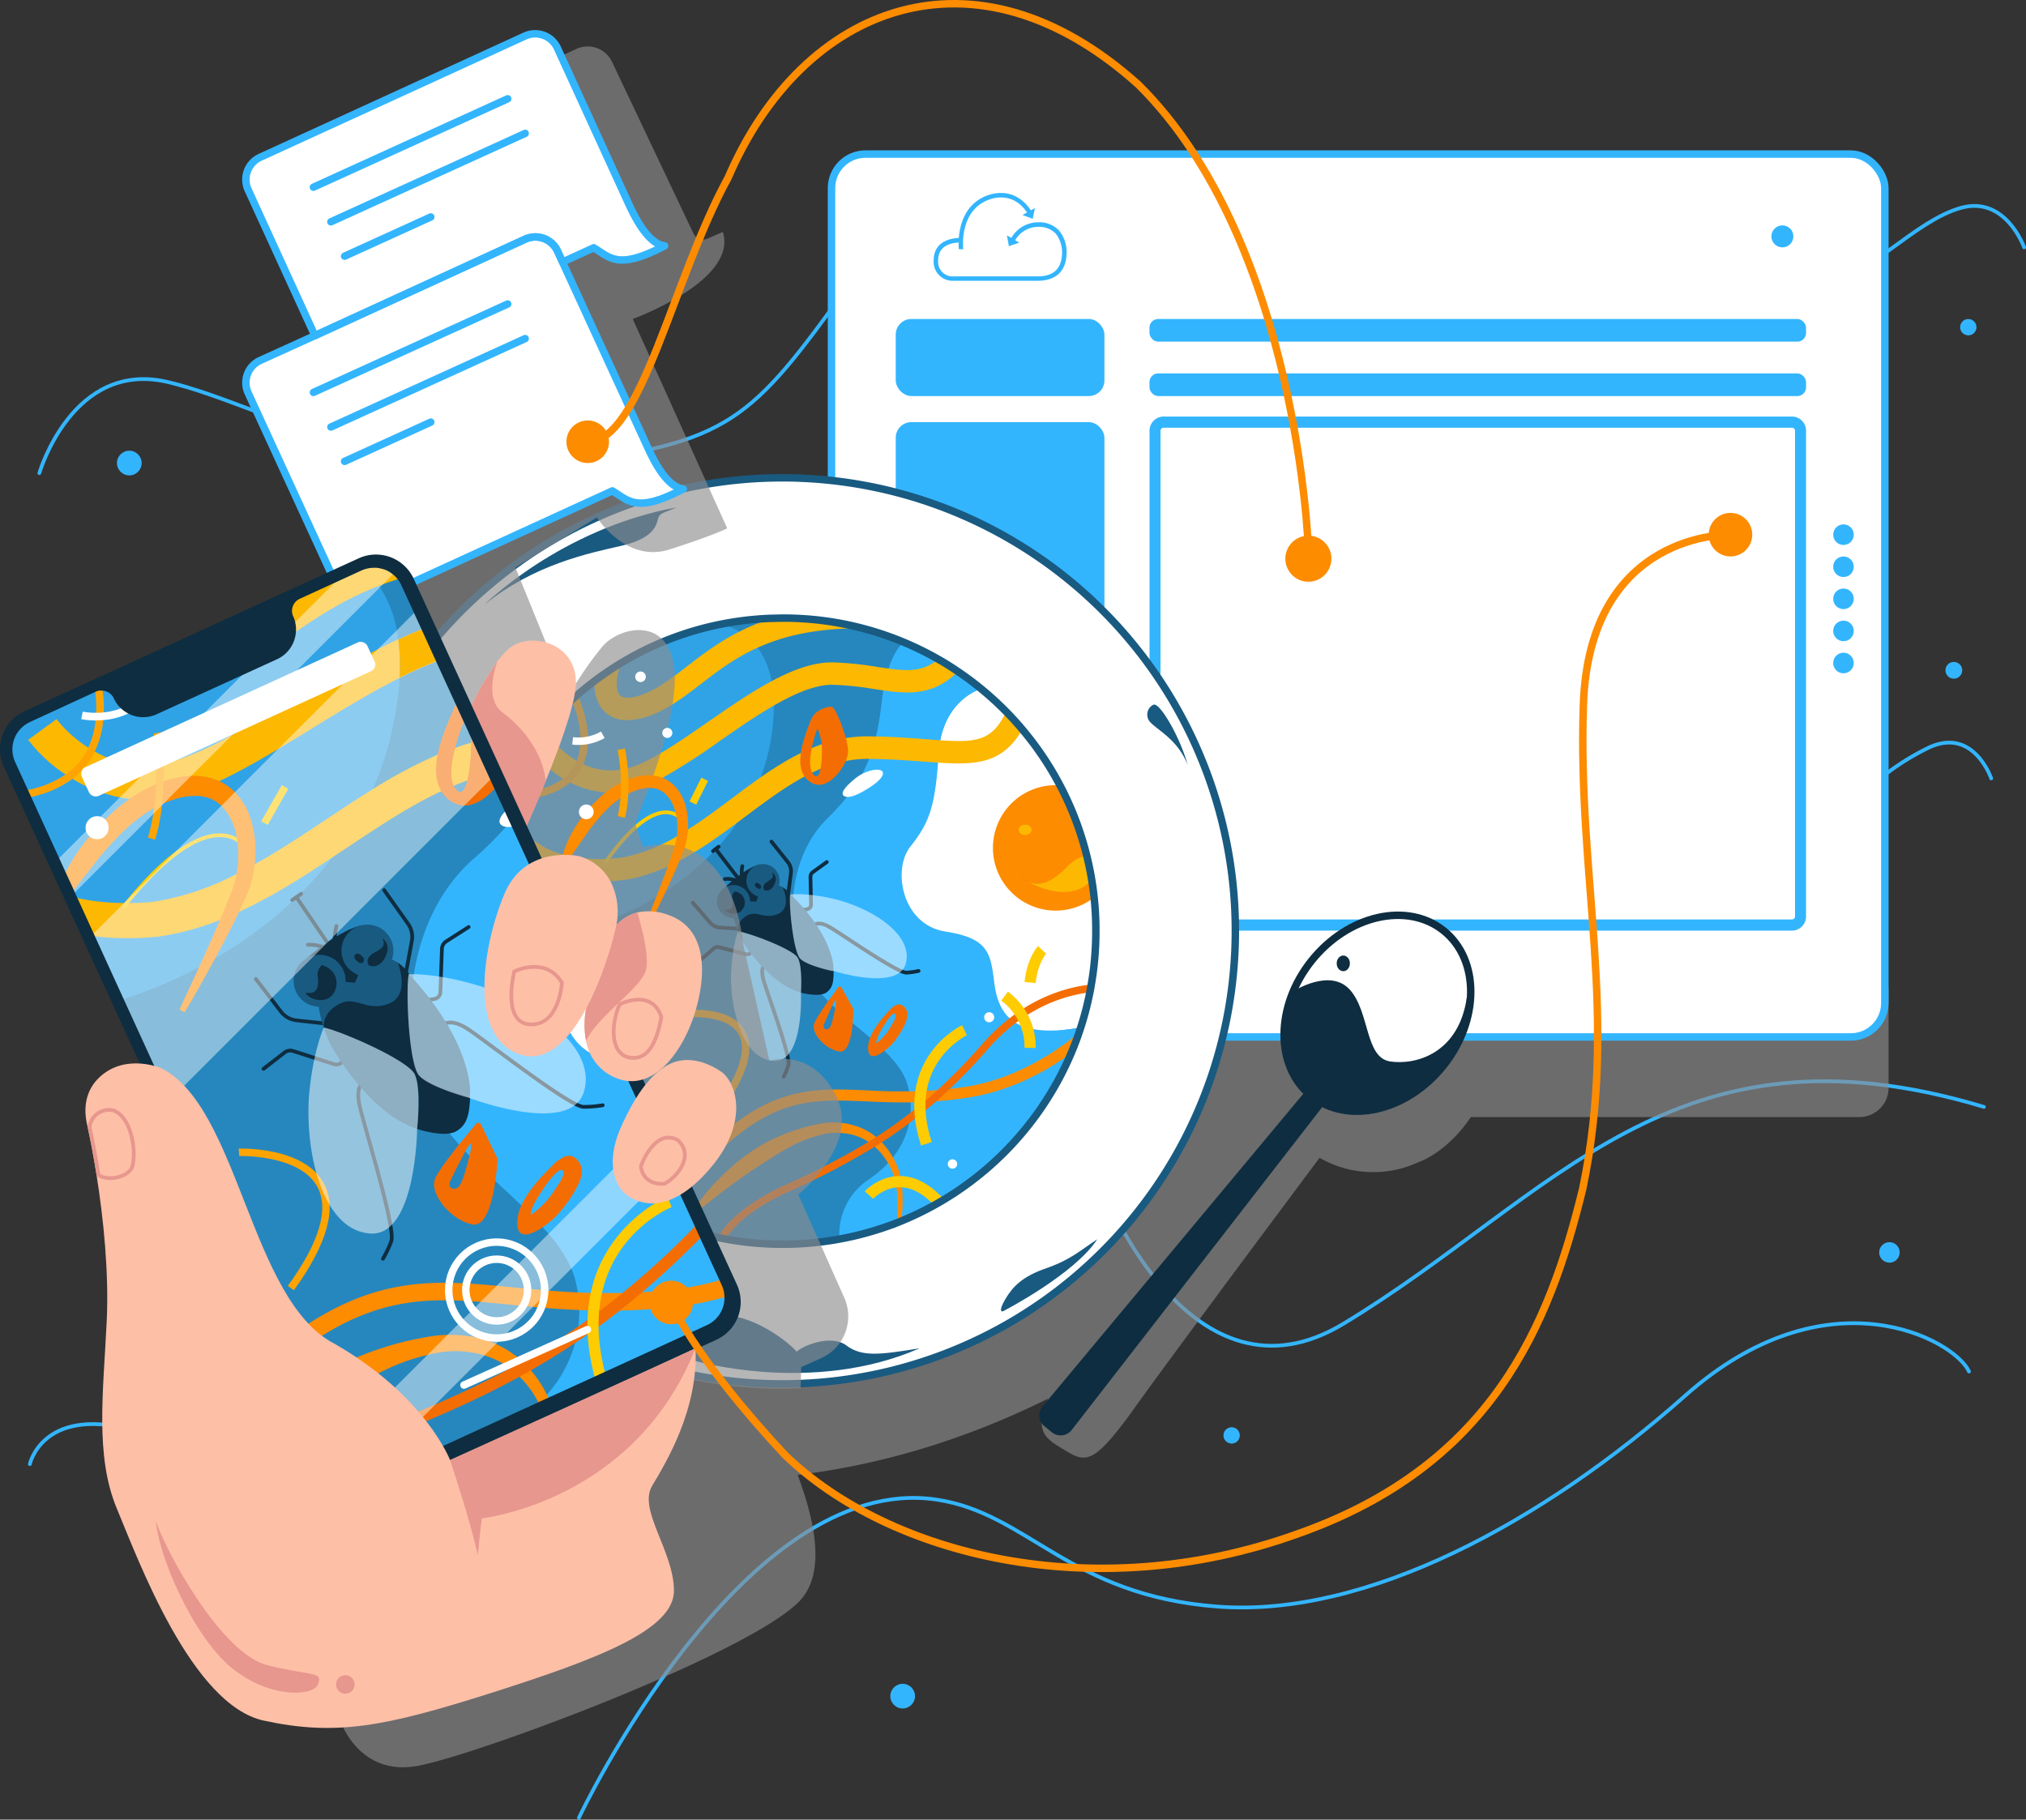 <svg xmlns="http://www.w3.org/2000/svg" viewBox="0 0 543.25 487.96"><rect x="0" y="0" width="543.25" height="487.96" fill="#333333" stroke="none"/><defs><style>.cls-1{isolation:isolate;}.cls-11,.cls-12,.cls-15,.cls-16,.cls-18,.cls-19,.cls-2,.cls-22,.cls-29,.cls-30,.cls-31,.cls-32,.cls-33,.cls-5{fill:none;}.cls-2,.cls-22,.cls-5{stroke:#33b5fe;}.cls-18,.cls-2,.cls-22,.cls-32{stroke-linecap:round;stroke-linejoin:round;}.cls-21,.cls-3{fill:#8d8d8e;opacity:0.64;}.cls-20,.cls-28,.cls-4{fill:#fff;}.cls-11,.cls-12,.cls-15,.cls-16,.cls-19,.cls-29,.cls-30,.cls-31,.cls-33,.cls-5{stroke-miterlimit:10;}.cls-11,.cls-15,.cls-16,.cls-22,.cls-29,.cls-30,.cls-31,.cls-32,.cls-5{stroke-width:2px;}.cls-6{fill:#33b5fe;}.cls-7{fill:#2687be;}.cls-8{fill:#30a3e6;}.cls-9{fill:#fdb801;}.cls-10{fill:#fd8c01;}.cls-11{stroke:#fea401;}.cls-12,.cls-19,.cls-30{stroke:#fecc01;}.cls-12{stroke-width:3px;}.cls-13{fill:#f46d02;}.cls-14{fill:#195a81;}.cls-15{stroke:#195a81;}.cls-16,.cls-18{stroke:#0e2d40;}.cls-17{fill:#0e2d40;}.cls-20,.cls-27{opacity:0.51;}.cls-21{mix-blend-mode:multiply;}.cls-23{fill:#febfa7;}.cls-24{fill:#e7978e;}.cls-25{fill:#fea401;}.cls-26{fill:#fecc01;}.cls-28{opacity:0.45;}.cls-29,.cls-32{stroke:#fff;}.cls-31{stroke:#fd8c01;}.cls-33{stroke:#e7978e;}</style></defs><title>Ресурс 1</title><g class="cls-1"><g id="Слой_2" data-name="Слой 2"><g id="Layer_1" data-name="Layer 1"><path class="cls-2" d="M10.55,126.87s8.88-30.57,34.61-24.39,59.65,28.1,105.51,22c45.29-6,50.47-11.28,77.13-48.35"/><path class="cls-2" d="M155.23,487.46s43.88-93,95.83-85.33c24.61,3.62,35.52,25.69,75.44,28.7s87.26-22.73,125.36-56.56,72.27-15,76.11-6.48"/><path class="cls-2" d="M296.14,319.79s23.53,59.66,64.05,35.21c56.51-34.11,88.23-83.29,171.78-58.17"/><path class="cls-2" d="M542.75,66.34s-5-14.11-17.16-10.54-23.77,17.68-34,18.93"/><path class="cls-2" d="M533.92,208.74s-4.72-13.9-16.77-8.24a68.14,68.14,0,0,0-20.08,14.85"/><path class="cls-2" d="M8,392.62s3.25-15.19,26.64-9.44"/><path class="cls-3" d="M322.78,259.28,144.35,358.52s-61.84,88.21-52.93,103.3c0,0,4.93,14.46,20.35,11.76s87.2-29.41,102.11-43.72c8.39-7.95,3.94-23.69,0-34.35,14.82-1.75,39-6.46,67.2-20.48-4,9-.52,10.87,4.27,13.75,5.75,3.56,7.82,4,18.21-10.29,2.78-4,12.53-17.23,22.72-31l.6-.82c13.22-17.81,26.95-36.19,26.95-36.19a28.8,28.8,0,0,0,26.21,1.3c8.78-3.26,14.34-12.23,14.34-12.23h104.2a7.82,7.82,0,0,0,3.27-.72h0a7.87,7.87,0,0,0,3.2-2.71,8,8,0,0,0,.61-1.07,7.88,7.88,0,0,0,.74-3.33v-27Z"/><rect class="cls-4" x="222.96" y="41.32" width="282.44" height="236.75" rx="9.11"/><rect class="cls-5" x="222.96" y="41.32" width="282.44" height="236.75" rx="9.11"/><rect class="cls-6" x="240.18" y="85.54" width="55.96" height="20.67" rx="4.19"/><rect class="cls-6" x="308.22" y="85.54" width="176.05" height="6.08" rx="2.33"/><rect class="cls-6" x="308.22" y="100.13" width="176.05" height="6.08" rx="2.33"/><path class="cls-6" d="M480.51,249.56H312a3.81,3.81,0,0,1-3.77-3.83V115.53A3.81,3.81,0,0,1,312,111.7H480.51a3.8,3.8,0,0,1,3.76,3.83v130.2A3.8,3.8,0,0,1,480.51,249.56ZM312,114.7a.83.83,0,0,0-.82.83v130.2a.83.83,0,0,0,.82.83H480.51a.82.82,0,0,0,.81-.83V115.53a.82.82,0,0,0-.81-.83Z"/><rect class="cls-6" x="240.18" y="113.2" width="55.96" height="68.28" rx="4.19"/><ellipse class="cls-4" cx="369.34" cy="271.71" rx="28.39" ry="22.59" transform="translate(-73.74 389.69) rotate(-51.25)"/><path class="cls-4" d="M331.51,249.75A121.61,121.61,0,0,1,214.72,371.27c-1.6.07-3.21.1-4.83.1a121.64,121.64,0,0,1-49.8-232.61,121.75,121.75,0,0,1,49.8-10.64A121.63,121.63,0,0,1,331.51,249.75Z"/><polygon class="cls-4" points="263.71 185.31 260.9 184.22 250.28 187.91 226.97 243.1 245.34 279.12 278.64 281.9 290.31 275.48 293.12 260.75 294.22 243.82 290.31 225.59 283.63 209.6 273.12 193.59 263.71 185.31"/><path class="cls-7" d="M290.31,275.48q-1,2.28-1.9,4.32c-3.32,7.38-6,12.44-7.88,15.8l-.1.18c-.65,1.11-1.21,2-1.69,2.79a25.72,25.72,0,0,1-2.12,3l-3.05,2.8L258.8,317.93l-3.25,3-5,2.21-14.45,6.39-.16.07s-15.81,4.12-16.24,4.12-25.29-1.38-25.29-1.38L184,330.68,119.1,240.92l22.33-43.25,17.63-14.75,14-8.65,23-7.82,18.19-.55,14.83,2.1,12.56,4.29.29.16,16.1,9,.48.31,4.46,2.94-.21.07c-1.48.5-10.34,4-11.16,17.41-.88,14.6-4.6,18.14-9.47,24.34S235,248.41,244.57,252s17.13,6,21.66,15.1,6.94,11.2,23.4,8.46Z"/><path class="cls-6" d="M289.63,275.6l-1.22,4.2-1.56,5.37-6.32,10.43-.1.18-1.69,2.79-5.17,5.81L270.31,308l-10.83,9.46-.68.43-8.26,5.19-.2.13-13.94,6.18-.31.08-11,2.81a17.66,17.66,0,0,1,8-16.1c9.27-6.25,13-15.83,10.21-25.41S225.37,273.94,218,263.74s-8.49-32.57,4.17-44.57c9.58-9.58,12.7-17.18,14.26-31,1.16-10.22,4.11-14.27,5.58-15.69a3.92,3.92,0,0,1,.86-.68l12.26,7.59,3.46,2.44,4.25,3c-1.48.5-10.34,4-11.16,17.41-.88,14.6-2.73,18.63-7.6,24.83S241.91,248,253.5,249.8s12.12,5.82,13.1,13.68C267.85,273.47,273.17,278.34,289.63,275.6Z"/><path class="cls-8" d="M206.86,197.25c-4.68,31.46-33.55,46.81-48.36,51.18s-20.26-35.19-20.26-35.19.68-4.66,2.16-10.61a84.18,84.18,0,0,1,19-20,82,82,0,0,1,7.28-4.91,83.14,83.14,0,0,1,26.77-10.33C199.89,169.06,210.15,175.16,206.86,197.25Z"/><path class="cls-9" d="M231.13,168.5c-23.63-.15-34,7.84-43.3,15-4.2,3.23-8.18,6.29-13,8.21a18.65,18.65,0,0,1-6.59,1.4,8.13,8.13,0,0,1-7.54-4.14,11.68,11.68,0,0,1-1.28-6.3,82,82,0,0,1,7.28-4.91c-1.25,2.61-1.85,6.35-.78,8.26s4.68.88,6.73.1c4-1.59,7.46-4.27,11.5-7.38,5.82-4.49,12.47-9.59,22.61-12.85,1,0,2.06-.06,3.1-.06A84.06,84.06,0,0,1,231.13,168.5Z"/><path class="cls-10" d="M241.68,327.47l-1.16.47a47,47,0,0,0,0-8.22,23.94,23.94,0,0,0-1-4.82,19.09,19.09,0,0,0-2.23-4.3,16.76,16.76,0,0,0-2.7-3.05l-.55-.49c-.37-.27-.74-.56-1.12-.82a8.94,8.94,0,0,0-.84-.51,12.15,12.15,0,0,0-2.13-1,16.73,16.73,0,0,0-9.34-.53,35.21,35.21,0,0,0-9.11,3.52c-2.89,1.58-5.63,3.42-8.42,5.21-5.56,3.61-10.85,7.76-16.17,12l-.76-.65a49.74,49.74,0,0,1,6.57-8.1c1.21-1.24,2.5-2.41,3.8-3.58s2.69-2.23,4.13-3.24a44.3,44.3,0,0,1,9.24-5.06,52.94,52.94,0,0,1,10.21-3,19.46,19.46,0,0,1,10.78,1.15,14.78,14.78,0,0,1,2.42,1.29,12.63,12.63,0,0,1,1.68,1.22l.51.43c.34.32.68.65,1,1a19.16,19.16,0,0,1,2.46,3.16,20.29,20.29,0,0,1,2.23,4.87,25.47,25.47,0,0,1,.8,5.23A46.83,46.83,0,0,1,241.68,327.47Z"/><path class="cls-9" d="M256.82,180.12c-7.07,7-14.28,5.89-22.46,4.65a84.09,84.09,0,0,0-11-1.14h-.28c-8.33,0-19.93,8-30.18,15.14a167.87,167.87,0,0,1-15.24,9.81,40.32,40.32,0,0,1-5.48,2.52,23.92,23.92,0,0,1-8.21,1.48c-.53,0-1.05,0-1.56-.05a26.6,26.6,0,0,1-17.86-9.15l4.64-3.8c.35.42,8.72,10.32,20.95,5.88,5.38-2,12.16-6.65,19.34-11.62,11.66-8.08,23.72-16.46,34-16.21a89,89,0,0,1,11.73,1.21c7.16,1.08,11.72,1.77,16.28-2C253.33,177.86,255.1,179,256.82,180.12Z"/><path class="cls-11" d="M154,186.92s10.55,21.58-10.28,26"/><path class="cls-12" d="M233,320.48s8.56-9.47,19.09,2.24"/><path class="cls-9" d="M274.09,195.66c-5.84,10.13-13.84,9.52-26.3,8.58-4.32-.32-9.22-.69-15-.74h-.24c-12,0-22.06,7.51-32.66,15.45-5.63,4.22-11.38,8.53-17.62,11.83-1,.55-2.1,1.08-3.17,1.57a47.41,47.41,0,0,1-10.61,3.46l-.14,0a52.42,52.42,0,0,1-7.69.58c-14,0-20.85-6.08-21.19-6.38l2-2.22,2-2.24,0,0a20.26,20.26,0,0,0,7.46,3.57c.67.19,1.38.37,2.15.53a41.46,41.46,0,0,0,14.29.21,46,46,0,0,0,14.09-5.57q1.53-.87,3-1.83c4-2.55,7.93-5.47,11.76-8.35,11-8.24,22.4-16.74,36.55-16.65,6,.05,11,.43,15.44.76,12.77,1,17.43,1.31,21.56-7.32C271.29,192.45,272.72,194,274.09,195.66Z"/><path class="cls-10" d="M289.34,276.92c-.63,1.86-1.33,3.68-2.09,5.48-6.48,4.73-16.5,10.43-28.66,12.08-2.63.39-5.12.66-7.49.83-1.13.09-2.24.16-3.32.2-5.69.26-10.69.05-15.3-.15-14.25-.61-24.54-1.06-40,13.76L190.42,307c16.37-15.71,27.76-15.22,42.19-14.6a145.37,145.37,0,0,0,18.86-.08c1.08-.09,2.17-.2,3.3-.33s2.23-.27,3.39-.44C272.39,289.58,283.75,281.6,289.34,276.92Z"/><path class="cls-13" d="M292.62,264c-.11.71-.24,1.41-.39,2.11-6.78.83-17.76,4.08-27.59,15.5-3.33,3.82-6.62,7.23-9.87,10.31-1.23,1.17-2.45,2.28-3.67,3.36a126.22,126.22,0,0,1-14.6,11c-.63.41-1.27.81-1.9,1.2a201.47,201.47,0,0,1-24.3,12.59c-10.19,5-14.16,9.57-15.68,12.17-.7-.12-1.39-.26-2.07-.41,1.51-2.91,5.65-8.08,16.9-13.57a205.16,205.16,0,0,0,23.48-12.09l2.06-1.3a122.32,122.32,0,0,0,12.79-9.43c1.22-1,2.45-2.1,3.69-3.23a143.38,143.38,0,0,0,11.66-11.95C273.78,268,285.55,264.74,292.62,264Z"/><path class="cls-10" d="M293.35,240.68a16.82,16.82,0,1,1-10.29-30.13c.37,0,.74,0,1.1,0a83.79,83.79,0,0,1,7.28,19.14q.74,3,1.25,6.15Q293.09,238.27,293.35,240.68Z"/><path class="cls-13" d="M273.56,234.91a15.84,15.84,0,0,0,2.29,1.58A8,8,0,0,1,273.56,234.91Z"/><path class="cls-9" d="M292.69,235.88c-4,5.1-11.82,3.53-16.84.61,3.74,1.69,7.25-1,10.22-4,3.56-3.6,5.37-2.73,5.37-2.73Q292.18,232.76,292.69,235.88Z"/><ellipse class="cls-9" cx="274.87" cy="222.52" rx="1.75" ry="1.39"/><path class="cls-14" d="M186.08,364.85s31.67,9.35,60.52-3.29c-10.85,1.78-15.52,2.33-19.65-.76s-11.67.07-13.32,1.65c-2.61-3-12.41-10.3-20.53-9.68S177.36,363,186.08,364.85Z"/><path class="cls-15" d="M183.07,131.1a121.49,121.49,0,1,1-12.89,3.66"/><path class="cls-15" d="M293.84,249.75A83,83,0,0,1,292.62,264c-.11.71-.24,1.41-.39,2.11a80.92,80.92,0,0,1-2.89,10.77h0c-.63,1.86-1.33,3.68-2.09,5.48a84.23,84.23,0,0,1-45.57,45.07l-1.16.47a84.4,84.4,0,0,1-45.9,4.37c-.7-.12-1.39-.26-2.07-.41a84,84,0,0,1-33.1-149.27,82,82,0,0,1,7.28-4.91,83.14,83.14,0,0,1,26.77-10.33,85.41,85.41,0,0,1,13.29-1.54c1,0,2.06-.06,3.1-.06a83.67,83.67,0,0,1,41.64,11c1.8,1,3.57,2.14,5.29,3.3a84.69,84.69,0,0,1,13,10.82c1.49,1.51,2.92,3.09,4.29,4.72a83.67,83.67,0,0,1,19.26,45A82.44,82.44,0,0,1,293.84,249.75Z"/><path class="cls-13" d="M227,198.68c-.51-2.22-2.91-9.17-4.11-9.17,0,0-4.19.06-5.62,3.93s-4.88,12.13-.64,15.79,8.48-1.8,9.81-4.45S227.47,200.91,227,198.68Zm-8.89,9c-2.46-2.85,1-12.28,1.09-12.36a20.74,20.74,0,0,1,1.07,3.61C220.54,200.65,220.54,210.49,218.08,207.65Z"/><path class="cls-14" d="M269.33,351.43s18.79-9.74,24.89-19.11c-4.39,2.89-7.17,5.52-13.65,7.76s-9,4.93-11,8.3S268.59,352,269.33,351.43Z"/><path class="cls-14" d="M309.23,189a2.92,2.92,0,0,0-1.47,3.47c.46,2.54,7.58,4.6,10.71,12.67C316.42,197.63,310.89,188.1,309.23,189Z"/><path class="cls-14" d="M129.87,162.17s20.35-20.36,51.54-26.11c-3.68,1.62-4.57,1.42-5,3.21-.42,1.64-1.24,5.14-9.87,7.11S143.23,151.34,129.87,162.17Z"/><ellipse class="cls-16" cx="369.34" cy="271.71" rx="28.39" ry="22.59" transform="translate(-73.74 389.69) rotate(-51.25)"/><path class="cls-17" d="M354.07,297.49l-66.72,86a3.74,3.74,0,0,1-5.28.61l-2-1.63a3.72,3.72,0,0,1-.55-5.28l69.63-83.5c1.3-1.58,3.18-2.39,4.78-1.11h0l0,0C355.55,293.9,355.33,295.88,354.07,297.49Z"/><ellipse class="cls-17" cx="360.19" cy="258.34" rx="1.77" ry="2.1"/><path class="cls-17" d="M346.76,265.85s9.85-6.41,15.21-.42,4,18.23,10.82,19.22,18.39-2.09,20.54-17.28c1.79,5.71-2.86,13.22-2.86,13.22l-6.55,9.61-8.85,5.94-7.82,1.92-8.63-.44-9.7-5.55-4.69-9,.22-12Z"/><circle class="cls-10" cx="464.01" cy="143.38" r="5.84"/><path class="cls-18" d="M185.78,242.07l4.6,5.33a3.84,3.84,0,0,0,2.71,1.34l6.07.35"/><path class="cls-18" d="M206.86,225.69l4.4,5.5a3.94,3.94,0,0,1,.82,2.92l-.77,6"/><path class="cls-18" d="M218.32,248.08s1.05-1.24,4.14.53S240.4,260.8,243,260.82a18.83,18.83,0,0,0,3.3-.45"/><path class="cls-18" d="M214.83,244.15l1.64-.35a1.22,1.22,0,0,0,1-1.22l-.15-7.4a1.61,1.61,0,0,1,.67-1.34l3.71-2.67"/><path class="cls-18" d="M202.15,253.72l-.73,1.52a1.22,1.22,0,0,1-1.41.66L192.84,254a1.57,1.57,0,0,0-1.45.34l-3.46,3"/><path class="cls-18" d="M205.22,258.58s-1.47.71-.52,4.14,7.33,20.42,6.71,22.9a18.88,18.88,0,0,1-1.26,3.08"/><path class="cls-14" d="M199.19,252.63s7,11.3,15.58,13.55,8.72-6.6,8.72-6.6.16-9.42-13.61-21.66c-6.63-3.51-13,1.61-13,1.61S194.94,244.9,199.19,252.63Z"/><path class="cls-17" d="M194.35,238s4.56-4.56,8.66-6-.22,9.78-.22,9.78l-5.81-.26S193.28,239.37,194.35,238Z"/><circle class="cls-14" cx="196.69" cy="241.78" r="4.45"/><circle class="cls-14" cx="204.58" cy="236.16" r="4.45"/><path class="cls-17" d="M223.53,260.4c0,2.83-.24,4.6-2,5.78-2,1.34-6.75,0-6.75,0s.41-7-.93-9.34-12.88-6.64-16-7.1h0c0-.19-.46-2.41,2.29-4.12s4.64,1.06,8.46-.53,1.35-7,1.27-7.15a6.66,6.66,0,0,1,2,1.82h0c0,.34-.06.78-.07,1.31,0,4.34,1.08,14.27,2.78,15.95s7.06,3,8.45,3.25a.68.68,0,0,0,.17,0l.16,0Z"/><path class="cls-17" d="M197,239.07a2,2,0,0,0-.63,2.07c.24,1.48.22,3.08-2,2.79a3,3,0,1,0,2.63-4.86Z"/><path class="cls-11" d="M184.53,271.83s26.34-2.4,10.15,22.72"/><path class="cls-17" d="M207,233.92s1.63.86.72,3.07-2.41,1.81-2.7,1.7-.79-1.22.5-2.09S207.79,235.33,207,233.92Z"/><path class="cls-19" d="M182.87,219.86s-6.05-9.12-20.49,11.31"/><path class="cls-17" d="M203.93,238.27a.71.71,0,0,0-.1-1c-.5-.55-1-.64-1.27-.36a.68.68,0,0,0,.12.94C203.12,238.3,203.64,238.5,203.93,238.27Z"/><path class="cls-20" d="M214.77,266.18s.84,18.33-7,18.33S196,272.5,196,261.91c.18-7.27,1.59-11.35,1.91-12.18h0c3.09.46,14.64,4.76,16,7.1S214.77,266.18,214.77,266.18Z"/><path class="cls-20" d="M242.88,258.37c-1.92,7.13-17.6,2.56-19.35,2l-.16,0-.16,0a.68.68,0,0,1-.17,0c-1.39-.3-6.8-1.6-8.45-3.25s-2.81-11.61-2.78-15.95c0-.53,0-1,.07-1.31h0c.93-.09,5.22-.38,12.24,1.32C234.36,243.82,244.91,250.82,242.88,258.37Z"/><line class="cls-18" x1="191.94" y1="227.71" x2="198.93" y2="236.83"/><path class="cls-18" d="M194.35,235.73a5.43,5.43,0,0,1,4,1.05"/><path class="cls-18" d="M199.05,232.27a7.26,7.26,0,0,0,.11,3.5"/><path class="cls-21" d="M220.17,364.21l-5.34,2.39s-.1,3.53-.16,5.68c-1.6.07-3.16.13-4.78.13a122.45,122.45,0,0,1-25.58-2.72l2.23-9.23,1.39-27.24-61.07-31.33L102.69,192.27,95.3,158.75l28.28-79.38,20.64-61.49,10.37-4.77a7.21,7.21,0,0,1,9.51,3.46l21.82,46a2.91,2.91,0,0,0,3.8,1.42l4.09-1.79c4.16,13.06-24.15,23.34-24.15,23.34L195,141.69s-3.85,1.94-15.5,5.66-19.45-8.59-19.45-8.59l-21.85,13.42,14.1,34.74a92.15,92.15,0,0,1,9.3-13.63c4.75-5.41,17.75-8,19.22,6.14s-10.53,41.15-10.53,41.15.61,2.38,2.14,6.47c24.68-5,26.72,25.58,26.72,25.58l7.17,31.88s11-3.87,17.8,9.23-10.06,26.62-10.06,26.62L226.38,348A12.27,12.27,0,0,1,220.17,364.21Z"/><path class="cls-4" d="M183.2,131.12c-12.48,6.55-14.56,3.19-19,.52L99.45,161.28a6.56,6.56,0,0,1-8.7-3.24L66.53,105.35a6.55,6.55,0,0,1,3.24-8.69L84.43,90,140.8,64.14a6.56,6.56,0,0,1,8.69,3.23l1.33,2.89,22.89,49.8C175.22,123.36,178.72,130.6,183.2,131.12Z"/><path class="cls-4" d="M178.2,65.92c-12.48,6.55-14.56,3.19-19,.52l-8.35,3.82-1.33-2.89a6.56,6.56,0,0,0-8.69-3.23L84.43,90,66.53,50.88a6.56,6.56,0,0,1,3.24-8.7l71-32.52a6.55,6.55,0,0,1,8.69,3.24l19.22,42C170.21,58.15,173.72,65.4,178.2,65.92Z"/><path class="cls-22" d="M178.2,65.92c-12.48,6.55-14.56,3.19-19,.52l-8.35,3.82-1.33-2.89a6.56,6.56,0,0,0-8.69-3.23L84.43,90,66.53,50.88a6.56,6.56,0,0,1,3.24-8.7l71-32.52a6.55,6.55,0,0,1,8.69,3.24l19.22,42C170.21,58.15,173.72,65.4,178.2,65.92Z"/><line class="cls-22" x1="84.04" y1="105.23" x2="136.13" y2="81.52"/><line class="cls-22" x1="88.73" y1="114.51" x2="140.82" y2="90.8"/><line class="cls-22" x1="92.4" y1="123.72" x2="115.51" y2="113.2"/><line class="cls-22" x1="84.04" y1="50.2" x2="136.13" y2="26.49"/><line class="cls-22" x1="88.73" y1="59.48" x2="140.82" y2="35.77"/><line class="cls-22" x1="92.4" y1="68.7" x2="115.51" y2="58.18"/><path class="cls-22" d="M183.2,131.12c-12.48,6.55-14.56,3.19-19,.52L99.45,161.28a6.56,6.56,0,0,1-8.7-3.24L66.53,105.35a6.55,6.55,0,0,1,3.24-8.69L84.43,90,140.8,64.14a6.56,6.56,0,0,1,8.69,3.23l1.33,2.89,22.89,49.8C175.22,123.36,178.72,130.6,183.2,131.12Z"/><line class="cls-18" x1="191.18" y1="228.24" x2="192.69" y2="227.05"/><path class="cls-13" d="M228.73,270.4l-3.09-5.59a.51.51,0,0,0-.85-.06c-1.44,1.91-5.73,7.69-6.47,9.75-.9,2.49,2.85,6.84,6.73,7.47,3.64.6,3.75-10,3.75-11.33A.42.42,0,0,0,228.73,270.4Zm-5.24,2.18c-.52,2.23-.92,3.48-1.92,3.45s-.7-1.17-.7-1.17,2.83-6.77,3.16-6.66S224,270.35,223.49,272.58Z"/><path class="cls-13" d="M243.13,271c-.91-1.92-2.22-1.63-2.22-1.63s-1-.1-2.7,1.85c-2.07,2.29-5.83,6.56-5.42,10.38s5-.12,6.37-1.59S244.27,273.27,243.13,271Zm-4.71,5a14.59,14.59,0,0,1-3.43,3.78c-.18-1.34,1.92-4.63,2.49-5.52s2-2.87,2.54-2.38S239.87,273.69,238.42,276Z"/><path class="cls-10" d="M150.21,232.09c1.25-6.79,5-12.78,10-17.64a24.8,24.8,0,0,1,8.95-5.72,14.8,14.8,0,0,1,5.56-.82,10.73,10.73,0,0,1,2.92.66,9.56,9.56,0,0,1,2.58,1.56,11.36,11.36,0,0,1,3.2,4.72,17.67,17.67,0,0,1,1.07,5.31,20.53,20.53,0,0,1-.41,5.31,21,21,0,0,1-.76,2.57l-.93,2.34c-1.25,3.1-2.66,6.11-4.08,9.12s-2.87,6-4.42,8.92L173,248c2.45-6.14,4.92-12.29,7.08-18.5l.78-2.33a16.32,16.32,0,0,0,.53-2.22,19,19,0,0,0,.17-4.58c-.26-3-1.38-6-3.43-7.71a6.74,6.74,0,0,0-1.68-1,7.6,7.6,0,0,0-1.92-.38,11.43,11.43,0,0,0-4.19.75,21.46,21.46,0,0,0-7.61,5,51.06,51.06,0,0,0-6,7.37c-1.87,2.62-3.65,5.34-5.6,8Z"/><path class="cls-23" d="M154.31,184.75c-.68,5.66-4.28,15.63-8,24.7-2.82,7-5.69,13.41-7.3,17-.81,1.79-1.3,2.84-1.3,2.84s-1.56-4-3.56-9.37c-3.93-10.58-9.59-26.6-8.61-28.73a74.14,74.14,0,0,1,7.77-13.76,22.79,22.79,0,0,1,3.07-3.4C142.14,168.93,155.77,172.52,154.31,184.75Z"/><path class="cls-24" d="M146.35,209.45c-2.82,7-5.69,13.41-7.3,17a9,9,0,0,1-1.27.65l-3.59-7.18c-3.93-10.58-9.59-26.6-8.61-28.73a74.14,74.14,0,0,1,7.77-13.76c-1.22,3.56-2.85,10.45,1.36,13.59C139.65,194.66,145.43,201.26,146.35,209.45Z"/><rect class="cls-17" x="39.15" y="160.07" width="120.32" height="229.88" rx="10.83" transform="translate(-105.47 66.31) rotate(-24.6)"/><path class="cls-4" d="M189.68,355.65l-88.81,40.66a8.38,8.38,0,0,1-11.11-4.13L3.81,204.46a8.38,8.38,0,0,1,4.13-11.11l17.69-8.1a3.85,3.85,0,0,1,5.1,1.9h0a8.38,8.38,0,0,0,11.11,4.13l32.38-14.82a8.38,8.38,0,0,0,4.13-11.11h0a3.83,3.83,0,0,1,1.9-5.1l16.5-7.56a8.38,8.38,0,0,1,11.11,4.13l86,187.72A8.4,8.4,0,0,1,189.68,355.65Z"/><path class="cls-4" d="M194.56,347.78a8.39,8.39,0,0,1-4.88,7.87L162.27,368.2l-1.39.64-1,.48,0,0-12.62,5.77-2.72,1.24-.24.11-43.35,19.85a8.38,8.38,0,0,1-11.11-4.13l-.14-.31L88.31,389l-4.83-10.55-2.66-5.8-3.63-7.93-2-4.38L32.9,268l-7.74-16.92-4.72-10.29L19.61,239l-2.19-4.77L8.07,213.76l-.43-.93-3.83-8.37a8.38,8.38,0,0,1,4.13-11.11l17.63-8.07.06,0a3.85,3.85,0,0,1,.91-.29l.34,0a3.64,3.64,0,0,1,.66,0,3.84,3.84,0,0,1,3.19,2.23,8.36,8.36,0,0,0,2,2.73,8.68,8.68,0,0,0,.9.7,8.37,8.37,0,0,0,8.21.7l32.38-14.82a8.38,8.38,0,0,0,4.13-11.11,3.78,3.78,0,0,1-.35-1.59,3.85,3.85,0,0,1,2.25-3.51l16.5-7.56a8.34,8.34,0,0,1,10.16,2.56,8,8,0,0,1,1,1.57l5.44,11.88c-2.14.81-4.31,1.74-6.5,2.77a54.12,54.12,0,0,1,.35,10.31,103.11,103.11,0,0,1,10.08-4.49l5.13,11.21,2.13,4.65L126,196.4s0,0,0,0l1.16,2.51,3.95,8.63,1.7,3.71,2.81,6.14,1.29,2.82.64,1.4,8.66,18.91h0l6.14,13.4h0l14.93,32.59,19.3,42.15.39.86h0l1,2.18,5.26,11.48.59,1.29A8.32,8.32,0,0,1,194.56,347.78Z"/><path class="cls-4" d="M187,329.58l-1.08-.15-12.38-1.72-1.95-.27-1.88-.26-3-.43-8.09-1.13-1.9-4.29-1.6-3.62-3.37-7.63-5.12-11.58-4.28-9.69-.39-.87h0l-.41-.92-8.54-19.31.76-1.54,12.52-25.59,6.14,13.4h0l14.93,32.59,7.57,16.54,4.85,10.58,6.88,15Z"/><path class="cls-7" d="M194.56,347.78a8.39,8.39,0,0,1-4.88,7.87L162.27,368.2l-1.39.64-1,.48,0,0-12.62,5.77-2.72,1.24-.24.11-43.35,19.85a8.38,8.38,0,0,1-11.11-4.13l-.14-.31L88.31,389l-4.83-10.55-2.66-5.8-3.63-7.93-2-4.38L45.35,295.19,32.9,268l-7.74-16.92-.26-.56-4.46-9.73-.58-1.27-.25-.56-2.19-4.77-1.77-3.88L8.07,213.76l-.43-.93-3.83-8.37a8.38,8.38,0,0,1,4.13-11.11l17.63-8.07.06,0a3.85,3.85,0,0,1,.91-.29l.34,0a3.64,3.64,0,0,1,.66,0,3.84,3.84,0,0,1,3.19,2.23,8.36,8.36,0,0,0,2,2.73,8.68,8.68,0,0,0,.9.7,8.37,8.37,0,0,0,8.21.7l23.68-10.84,8.7-4a8.36,8.36,0,0,0,4.86-6.9,7.89,7.89,0,0,0,0-1.61,6.56,6.56,0,0,0-.14-.87,0,0,0,0,0,0,0,7.7,7.7,0,0,0-.56-1.7,3.78,3.78,0,0,1-.35-1.59,3.85,3.85,0,0,1,2.25-3.51l10.08-4.62,6.42-2.94a8.43,8.43,0,0,1,.83-.33A9.1,9.1,0,0,1,98.9,152a8.75,8.75,0,0,1,1.34-.11c.22,0,.44,0,.65,0a6.82,6.82,0,0,1,.79.1l.61.13.32.09a1.31,1.31,0,0,1,.28.09l.16,0,.31.12.36.16.32.15a6.44,6.44,0,0,1,.63.36l.29.19c.2.14.39.29.58.44a7.69,7.69,0,0,1,1.37,1.42,8,8,0,0,1,1,1.57l3.38,7.37L113,168l.32.71c-2.14.81-4.31,1.74-6.5,2.77a54.12,54.12,0,0,1,.35,10.31,103.11,103.11,0,0,1,10.08-4.49l.68,1.49,4.45,9.72,2.13,4.65L126,196.4s0,0,0,0l1.16,2.51,3.95,8.63.59,1.28,1.11,2.43,2.81,6.14,1.29,2.82.64,1.4,8.66,18.91h0l6.14,13.4h0c-3.56,10.83-3.11,24.57,7.34,29.22,2.63,1.17,5.17,2.27,7.59,3.37l7.57,16.54,4.85,10.58,6.88,15,.39.86h0l1,2.18,5.26,11.48.59,1.29A8.32,8.32,0,0,1,194.56,347.78Z"/><path class="cls-6" d="M194.56,347.78a8.39,8.39,0,0,1-4.88,7.87L162.27,368.2l-1.39.64-1,.48,0,0-12.62,5.77-2.72,1.24-.24.11a1.8,1.8,0,0,0,.2-.19c.78-.75,1.52-1.52,2.21-2.32a34.19,34.19,0,0,0,7.51-13.82,32.27,32.27,0,0,0,.85-4.38,32.68,32.68,0,0,0,.25-4.44,34.4,34.4,0,0,0-.39-4.72c-.14-.95-.33-1.91-.55-2.87a21.86,21.86,0,0,0-1.16-3.48,37.68,37.68,0,0,0-6.1-9.33c-.51-.6-1-1.19-1.58-1.79-1-1.11-2.07-2.21-3.17-3.32-.82-.82-1.66-1.64-2.51-2.47-2.25-2.17-4.61-4.35-7-6.57s-4.7-4.48-6.93-6.79c-.39-.4-.76-.79-1.13-1.19-.58-.61-1.14-1.22-1.69-1.84-.89-1-1.73-2-2.55-3h0c-.26-.31-.5-.62-.74-.94q-1.45-1.86-2.7-3.79a40.79,40.79,0,0,1-4.72-10.83h0a63.68,63.68,0,0,1-1.59-25.93c0-.43.12-.87.19-1.3,1.89-11.76,7.09-23.29,16.5-31.27a98.34,98.34,0,0,0,8.18-8.14c.44-.49.87-1,1.27-1.47l.64,1.4,8.66,18.91h0l6.14,13.4h0c-3.56,10.83-3.11,24.57,7.34,29.22,2.63,1.17,5.17,2.27,7.59,3.37l7.57,16.54,4.85,10.58,6.88,15,.39.86h0l1,2.18,5.26,11.48.59,1.29A8.32,8.32,0,0,1,194.56,347.78Z"/><path class="cls-8" d="M107.15,181.78h0a85.75,85.75,0,0,1-1.69,12.47,86.58,86.58,0,0,1-5.5,17.36,87.35,87.35,0,0,1-10.85,18.3A93.57,93.57,0,0,1,81,239.2l-.91.91h0l-.18.17-.36.35-.36.35-.93.87A114.77,114.77,0,0,1,57.66,257q-2.17,1.26-4.33,2.39A125.86,125.86,0,0,1,32.9,268l-7.74-16.92-.26-.56-4.46-9.73-.58-1.27-.25-.56-2.19-4.77-1.77-3.88L8.07,213.76l-.43-.93-3.83-8.37a8.38,8.38,0,0,1,4.13-11.11l17.63-8.07.06,0a3.85,3.85,0,0,1,.91-.29l.34,0a3.64,3.64,0,0,1,.66,0,3.84,3.84,0,0,1,3.19,2.23,8.36,8.36,0,0,0,2,2.73,8.68,8.68,0,0,0,.9.7,8.37,8.37,0,0,0,8.21.7l23.68-10.84,8.7-4a8.36,8.36,0,0,0,4.86-6.9,7.89,7.89,0,0,0,0-1.61,6.56,6.56,0,0,0-.14-.87,0,0,0,0,0,0,0,7.7,7.7,0,0,0-.56-1.7,3.78,3.78,0,0,1-.35-1.59,3.85,3.85,0,0,1,2.25-3.51l10.08-4.62,6.42-2.94a8.43,8.43,0,0,1,.83-.33,26.4,26.4,0,0,1,4.06,4.72l.26.39A32.2,32.2,0,0,1,106.41,169c.15.79.28,1.61.39,2.45A54.12,54.12,0,0,1,107.15,181.78Z"/><path class="cls-9" d="M106.91,155.25q-2.19.67-4.23,1.44l-1,.39c-9,3.47-16,8-22.56,12.48a7.89,7.89,0,0,0,0-1.61,6.56,6.56,0,0,0-.14-.87,0,0,0,0,0,0,0,7.7,7.7,0,0,0-.56-1.7,3.78,3.78,0,0,1-.35-1.59,3.85,3.85,0,0,1,2.25-3.51l10.08-4.62,6.42-2.94a8.43,8.43,0,0,1,.83-.33A8,8,0,0,1,98.9,152a8.75,8.75,0,0,1,1.34-.11c.22,0,.44,0,.65,0a6.82,6.82,0,0,1,.79.1l.61.13.32.09a1.31,1.31,0,0,1,.28.09l.16,0,.31.12.36.16.32.15a6.44,6.44,0,0,1,.63.36l.29.19c.2.14.39.29.58.44A7.69,7.69,0,0,1,106.91,155.25Z"/><path class="cls-10" d="M147.18,375.11l-2.72,1.24,0-.08c-.37-.72-.77-1.43-1.18-2.12a26.89,26.89,0,0,0-4-5c-.27-.28-.54-.54-.82-.81-.55-.45-1.11-.94-1.68-1.38-.41-.3-.83-.61-1.27-.87a19.5,19.5,0,0,0-3.24-1.75,26.29,26.29,0,0,0-14.56-1.64,55.27,55.27,0,0,0-14.55,4.72c-4.66,2.22-9.1,4.86-13.62,7.42q-3.06,1.76-6.06,3.63l-2.66-5.8c1.7-1.24,3.43-2.47,5.23-3.6A70,70,0,0,1,100.93,362a83.09,83.09,0,0,1,16.23-3.87c5.6-.53,11.58.08,16.76,2.74a22.4,22.4,0,0,1,3.67,2.22,19.19,19.19,0,0,1,2.52,2.06l.77.71c.5.53,1,1.08,1.47,1.62a29.91,29.91,0,0,1,3.58,5.16c.24.45.48.9.7,1.36S147,374.72,147.18,375.11Z"/><path class="cls-9" d="M107.15,181.78h0c-7.82,3.93-16,8.93-23.62,13.64-3,1.87-6.06,3.72-9,5.48-5.47,3.26-10.73,6.23-15.67,8.54h0a62.13,62.13,0,0,1-8.78,3.46,38.4,38.4,0,0,1-4.7,1.11h0c-.58.1-1.16.19-1.73.26l-1,.11-1,.09a35.53,35.53,0,0,1-4.49,0c-.83-.05-1.64-.12-2.43-.22h0c-.87-.11-1.73-.25-2.57-.42a39.55,39.55,0,0,1-12.77-5c-.31-.18-.61-.37-.91-.56s-.61-.39-.91-.59a39.93,39.93,0,0,1-10-9.3l7.59-5.54a34,34,0,0,0,8.53,7.66l.86.53c.28.17.57.34.87.5a27.67,27.67,0,0,0,15.46,3.53c.35,0,.69,0,1-.09s.67-.07,1-.12.67-.1,1-.17a32.34,32.34,0,0,0,3.48-.83,80.28,80.28,0,0,0,14.84-6.74c5.17-2.86,10.71-6.26,16.41-9.76,7.51-4.61,15.12-9.29,22.57-13.17q2.83-1.47,5.62-2.78A54.12,54.12,0,0,1,107.15,181.78Z"/><path class="cls-25" d="M27.83,191.07l-.06,1.15c0,.3-.05.59-.08.88a24.33,24.33,0,0,1-2.29,8.44l0,.06a20,20,0,0,1-6.06,7.3l-.32.25a28.89,28.89,0,0,1-10.92,4.61l-.43-.93-.21-1a27.37,27.37,0,0,0,10.06-4.1l.32-.22a18.19,18.19,0,0,0,5.79-6.87l0-.09a22.06,22.06,0,0,0,2-7.38c0-.37.07-.74.1-1.11s0-.6.05-.9a37.43,37.43,0,0,0-.25-5.9l.06,0a3.85,3.85,0,0,1,.91-.29l.34,0a3.64,3.64,0,0,1,.66,0A38.3,38.3,0,0,1,27.83,191.07Z"/><path class="cls-9" d="M131.1,207.58c-2,.48-3.91,1.06-5.84,1.74-1.21.43-2.42.89-3.62,1.39s-2.23.95-3.33,1.47c-8.62,4-17,9.64-25.69,15.41l-3.51,2.33c-8,5.34-16.3,10.6-25.06,14.63h0c-1.68.77-3.38,1.51-5.1,2.18h0a74,74,0,0,1-16.88,4.49l-.22,0a82.78,82.78,0,0,1-12.07.24c-1.6-.09-3.13-.23-4.6-.41l-.26-.56-4.46-9.73a60.72,60.72,0,0,0,12.79,1.4h1.4q3,0,6.25-.3a71.86,71.86,0,0,0,22.51-7.48h0q2.46-1.23,4.87-2.59h0c6.52-3.64,12.87-7.87,19.11-12,4.14-2.76,8.31-5.53,12.56-8.15a128.6,128.6,0,0,1,17.35-9.23c1.55-.66,3.11-1.28,4.69-1.84,1.42-.5,2.84-1,4.29-1.37a8.37,8.37,0,0,1,.86-.23Z"/><path class="cls-10" d="M194.56,347.78a87,87,0,0,1-16.63,3c-4.15.39-8.07.59-11.79.65-1.77.05-3.52.06-5.21,0l-1.76,0c-1.34,0-2.65-.07-3.93-.13-6.61-.27-12.6-.86-18.22-1.41-21.07-2.08-36.59-3.62-59.83,14.83l-2-4.38c24.25-18.88,41.19-17.21,62.3-15.13,5.38.53,11.1,1.09,17.37,1.37,1.63.08,3.31.13,5,.16,2.29,0,4.65,0,7.1,0,1.7-.05,3.41-.13,5.19-.23s3.51-.23,5.34-.4a82.29,82.29,0,0,0,15.71-2.85l.59,1.29A8.32,8.32,0,0,1,194.56,347.78Z"/><path class="cls-13" d="M188,331.77c-5.35,5.46-10.61,10.33-15.79,14.73-2,1.72-4,3.35-6,4.93q-3.57,2.81-7.11,5.32-2.44,1.75-4.89,3.38c-3.94,2.64-7.87,5.06-11.79,7.3-1,.59-2,1.16-3.07,1.71-12.86,7.09-25.71,12.4-39.09,17.59a101.16,101.16,0,0,0-10.57,5.14L88.31,389A102.92,102.92,0,0,1,99,383.82c12.93-5,25.36-10.14,37.76-16.87,1.12-.61,2.22-1.23,3.33-1.85,4.94-2.81,9.9-5.89,14.88-9.35q2-1.41,4.08-2.91.93-.68,1.86-1.38c2-1.51,4-3.07,6-4.73a223.05,223.05,0,0,0,18.9-17.3l.37-.38.32-.33.39.86h0Z"/><path class="cls-13" d="M131.69,208.86l-.59-1.28L127.15,199,126,196.44c.1.52.19,1,.25,1.56a11.61,11.61,0,0,1,.05,1.18,46.23,46.23,0,0,1-1,10.14c-.66,2.61-1.68,4.09-3.16,2.17a3.81,3.81,0,0,1-.46-.78c-1.16-2.43-.6-6.47.36-10.16a62.85,62.85,0,0,1,2.49-7.4l-2.13-4.65c-.12.22-.23.46-.34.7-1.37,3.16-3.75,8.23-4.71,13.19-.69,3.57-.66,7.08,1,9.79a8.71,8.71,0,0,0,1.34,1.66,7,7,0,0,0,4.88,2.18c3.13,0,6.11-2.3,8.27-4.73Z"/><path class="cls-17" d="M88.92,275.16h-.06l-9.45-1.06a6.6,6.6,0,0,1-4.47-2.53l-6.73-8.74a.52.52,0,0,1,.09-.7.53.53,0,0,1,.71.09L75.73,271a5.62,5.62,0,0,0,3.8,2.14L89,274.16a.5.5,0,0,1-.06,1Z"/><path class="cls-17" d="M108.69,262.2h-.09a.5.5,0,0,1-.4-.58l1.73-9.35A5.62,5.62,0,0,0,109,248l-6.4-9a.51.51,0,0,1,.11-.7.5.5,0,0,1,.7.12l6.4,9a6.56,6.56,0,0,1,1.11,5l-1.73,9.35A.49.49,0,0,1,108.69,262.2Z"/><path class="cls-17" d="M156.93,297.31h-.55c-2.8-.18-12.91-7.5-23.92-15.65-3.23-2.39-6-4.45-7.33-5.3-4.2-2.73-5.79-1.28-5.8-1.26a.5.5,0,0,1-.7,0,.49.49,0,0,1,0-.7c.08-.09,2.1-2.11,7.07,1.12,1.33.87,4,2.84,7.37,5.34,7.73,5.71,20.66,15.28,23.38,15.45a28.14,28.14,0,0,0,5.08-.42.51.51,0,0,1,.58.41.51.51,0,0,1-.41.58A31,31,0,0,1,156.93,297.31Z"/><path class="cls-17" d="M113.85,268.79a.5.5,0,0,1-.49-.42.49.49,0,0,1,.42-.57l2.6-.4a1.43,1.43,0,0,0,1.21-1.36l.41-11.59a3,3,0,0,1,1.39-2.43l6-3.85a.5.5,0,0,1,.69.15.49.49,0,0,1-.16.69l-6,3.85a2,2,0,0,0-.93,1.63l-.41,11.58a2.43,2.43,0,0,1-2,2.31l-2.61.4Z"/><path class="cls-17" d="M70.65,287.13a.51.51,0,0,1-.4-.2.5.5,0,0,1,.09-.7L76,281.86a3,3,0,0,1,2.76-.49l11,3.54a1.43,1.43,0,0,0,1.69-.68l1.25-2.31a.51.51,0,0,1,.68-.2.5.5,0,0,1,.2.68l-1.26,2.31a2.43,2.43,0,0,1-2.87,1.15l-11-3.54a2,2,0,0,0-1.85.33L71,287A.48.48,0,0,1,70.65,287.13Z"/><path class="cls-17" d="M102.68,338.05a.59.59,0,0,1-.26-.07.51.51,0,0,1-.17-.69,28.59,28.59,0,0,0,2.2-4.61c.8-2.59-3.55-18.07-6.16-27.32-1.13-4.05-2-7.25-2.37-8.8-1.26-5.79,1.35-6.95,1.46-7a.49.49,0,0,1,.65.27.5.5,0,0,1-.25.65c-.06,0-1.94,1-.88,5.87.33,1.52,1.27,4.86,2.36,8.73,3.7,13.19,7,25.24,6.14,27.91a29.64,29.64,0,0,1-2.29,4.81A.5.5,0,0,1,102.68,338.05Z"/><path class="cls-14" d="M88.66,280.19s9.94,18.29,23.2,22.55,14.2-9.57,14.2-9.57,1.07-14.71-19.4-35.05c-10.07-6.06-20.54,1.38-20.54,1.38S82.69,267.75,88.66,280.19Z"/><path class="cls-17" d="M82.37,256.89s7.52-6.75,14-8.62-1.19,15.27-1.19,15.27l-9-.91S80.57,259,82.37,256.89Z"/><circle class="cls-14" cx="85.7" cy="263.01" r="6.97"/><circle class="cls-14" cx="98.52" cy="254.92" r="6.97"/><path class="cls-17" d="M126.05,294.45c-.23,4.43-.77,7.17-3.64,8.87-3.25,1.92-10.56-.59-10.56-.59s1.25-10.92-.64-14.68-19.57-11.5-24.36-12.49v0c0-.3-.51-3.8,3.94-6.24,4.64-2.54,7.16,2.06,13.27-.1s2.72-10.76,2.61-11.07a10.54,10.54,0,0,1,3,3h0v0c-.09.53-.16,1.21-.22,2-.42,6.78.45,22.41,3,25.18s10.79,5.23,12.94,5.82a1,1,0,0,0,.26.07,1.59,1.59,0,0,0,.25.08A1.25,1.25,0,0,0,126.05,294.45Z"/><path class="cls-17" d="M86.38,258.8A3.15,3.15,0,0,0,85.22,262c.25,2.34.07,4.84-3.36,4.19,1.36,2.18,5.23,2.67,6.88,1C90.55,265.73,91.66,260.58,86.38,258.8Z"/><path class="cls-25" d="M78.8,346l-1.62-1.17c8.44-11.64,11.11-20.56,7.95-26.51-4.69-8.79-20.86-8.32-21-8.32L64,308c.71,0,17.59-.51,22.85,9.38C90.45,324,87.73,333.64,78.8,346Z"/><path class="cls-17" d="M102.53,251.61s2.47,1.5.87,4.87-3.94,2.62-4.38,2.43-1.12-2,1-3.23S103.62,253.89,102.53,251.61Z"/><path class="cls-26" d="M33.35,243.76l-.78-.62c13.38-16.86,22.11-20,27.08-19.63a8.65,8.65,0,0,1,6.77,3.78l-.87.51a7.58,7.58,0,0,0-6-3.29C54.84,224.19,46.44,227.27,33.35,243.76Z"/><path class="cls-17" d="M97.32,258.14a1.09,1.09,0,0,0-.08-1.53c-.72-.9-1.51-1.08-1.95-.67a1.06,1.06,0,0,0,.11,1.47C96.05,258.14,96.85,258.49,97.32,258.14Z"/><g class="cls-27"><path class="cls-4" d="M111.85,302.73s-.27,28.74-12.48,28.06S81.89,311,82.81,294.42c.91-11.35,3.47-17.61,4-18.88v0c4.79,1,22.48,8.71,24.36,12.49S111.85,302.73,111.85,302.73Z"/></g><g class="cls-27"><path class="cls-4" d="M156.49,293c-3.62,11-27.75,2.48-30.44,1.5a1.25,1.25,0,0,1-.24-.09,1.59,1.59,0,0,1-.25-.08,1,1,0,0,1-.26-.07c-2.15-.59-10.5-3.09-12.94-5.82s-3.38-18.4-3-25.18c.06-.83.13-1.51.22-2v0h0c1.46-.06,8.19-.14,19,3.13C144.42,269.46,160.31,281.32,156.49,293Z"/></g><path class="cls-17" d="M89.63,256a.49.49,0,0,1-.41-.21L79.07,240.89a.5.5,0,1,1,.82-.57L90,255.18a.5.5,0,0,1-.13.7A.46.46,0,0,1,89.63,256Z"/><path class="cls-17" d="M88.67,255.83a.51.51,0,0,1-.36-.15c-2.07-2.09-5.66-1.83-5.7-1.83a.5.5,0,0,1-.54-.46.49.49,0,0,1,.46-.53c.16,0,4.09-.31,6.49,2.12a.5.5,0,0,1,0,.71A.54.54,0,0,1,88.67,255.83Z"/><path class="cls-17" d="M90.07,254.32a.48.48,0,0,1-.46-.32c-.7-1.81-.16-4.59.1-5.7a.5.5,0,0,1,1,.08s0,.12,0,.15a9.63,9.63,0,0,0-.15,5.11.51.51,0,0,1-.28.65A.63.63,0,0,1,90.07,254.32Z"/><path class="cls-17" d="M78.25,241.86A.5.5,0,0,1,78,241l2.46-1.72a.5.5,0,0,1,.7.12.51.51,0,0,1-.12.7l-2.47,1.72A.52.52,0,0,1,78.25,241.86Z"/><path class="cls-13" d="M133.32,310.54l-4.35-9a.79.79,0,0,0-1.32-.16c-1,1.16-2.74,3.26-4.59,5.57-2.7,3.4-5.58,7.23-6.38,9.11-1.62,3.82,3.87,10.94,9.88,12.27,3.73.83,5.47-6.15,6.25-11.56.41-2.78.56-5.14.6-5.84A.76.76,0,0,0,133.32,310.54Zm-8.38,3c-1,3.44-1.74,5.36-3.31,5.23s-1-1.89-1-1.89,2.46-5.09,4.11-8.06c.7-1.27,1.26-2.15,1.41-2.09.33.13.15,1.45-.28,3.28C125.63,311,125.3,312.24,124.94,313.5Z"/><path class="cls-13" d="M155.79,312.7c-1.26-3.08-3.33-2.74-3.33-2.74a2.06,2.06,0,0,0-.8.12,9.5,9.5,0,0,0-3.59,2.53c-2.47,2.46-6.4,6.44-8.29,10.72a11,11,0,0,0-1.08,5.05c.22,4.1,3.8,2.72,6.76.74a23.79,23.79,0,0,0,3.34-2.68,36,36,0,0,0,6.23-8.73C155.92,315.81,156.35,314,155.79,312.7ZM148,320.19a22.81,22.81,0,0,1-5.69,5.61c-.16-2.11,3.41-7.07,4.37-8.42s3.36-4.31,4.18-3.5S150.45,316.65,148,320.19Z"/><path class="cls-10" d="M68.51,228.16a31.78,31.78,0,0,1-.22,3.65h0a30,30,0,0,1-.88,4.61,31.59,31.59,0,0,1-1.4,4L64.34,244c-.09.2-.19.4-.29.6h0c-2,4.23-4.18,8.33-6.38,12.42l-.48.88c-2.48,4.57-5,9.11-7.7,13.57l-1.38-.74q2.63-5.65,5.23-11.32c1.92-4.2,3.8-8.4,5.6-12.63q.95-2.18,1.84-4.37l1.43-3.57a26.89,26.89,0,0,0,1-3.42c.07-.32.13-.65.19-1a28.52,28.52,0,0,0,.46-6.18,22,22,0,0,0-.18-2.3l-.09-.66c0-.21-.07-.43-.11-.64a15.69,15.69,0,0,0-4.12-8.56l-.19-.19a9.72,9.72,0,0,0-2.54-1.65,11.76,11.76,0,0,0-3-.77,17.51,17.51,0,0,0-6.6.81A26.23,26.23,0,0,0,44,215.38l-.51.22-1.07.52c-.37.18-.73.38-1.09.58a38.38,38.38,0,0,0-6.59,4.69,79.68,79.68,0,0,0-10,11c-1.72,2.14-3.4,4.34-5.11,6.56l-2.19-4.77a51.94,51.94,0,0,1,6.58-9.9,60,60,0,0,1,4.2-4.55c.92-.9,1.87-1.77,2.84-2.62a45.33,45.33,0,0,1,3.61-2.82h0a37.51,37.51,0,0,1,7.19-4l1-.41c.34-.13.68-.26,1-.37.54-.19,1.08-.36,1.64-.52a24.49,24.49,0,0,1,5.81-.92,18.45,18.45,0,0,1,3,.11,16.94,16.94,0,0,1,4.5,1.28l0,0h0a15.49,15.49,0,0,1,3.85,2.64c.11.11.22.21.31.32a17.73,17.73,0,0,1,4.28,7.35A27.3,27.3,0,0,1,68.51,228.16Z"/><path class="cls-4" d="M137.54,221.65a5.53,5.53,0,0,1-1.91.07c-1.28-.18-1.55-.9-1.55-.9-.34-.58-.2-1.61,1.53-3.39l1.29,2.82Z"/><circle class="cls-4" cx="61.85" cy="190.73" r="2.12"/><path class="cls-26" d="M159.48,369.42c-9.62-36.25,19.2-48.39,19.49-48.51l1.13,2.78c-1.09.45-26.64,11.32-17.72,45Z"/><rect class="cls-26" x="68.11" y="214.89" width="11.14" height="2" transform="translate(-150.4 173.15) rotate(-60.36)"/><path class="cls-25" d="M41.59,225.19l-1.92-.58c3.83-12.6,1.57-27.77,1.54-27.92l2-.31C43.29,197,45.55,212.16,41.59,225.19Z"/><path class="cls-4" d="M34.67,191.19a19,19,0,0,1-7,1.91c-.72.06-1.4.09-2,.09h0a20.22,20.22,0,0,1-3.89-.34l.4-2a19.64,19.64,0,0,0,3.65.29c.62,0,1.3,0,2-.11a17.92,17.92,0,0,0,4.9-1.19,8.68,8.68,0,0,0,.9.7A8.32,8.32,0,0,0,34.67,191.19Z"/><circle class="cls-4" cx="26.04" cy="221.96" r="3.1"/><path class="cls-9" d="M117.91,178.78l-.68-1.49a103.11,103.11,0,0,0-10.08,4.49,54.12,54.12,0,0,0-.35-10.31c2.19-1,4.36-2,6.5-2.77L113,168Z"/><path class="cls-28" d="M105.54,153.83l-2.86,2.86-.78.78L62.2,197.18h0L51.34,208l-6,6h0L44,215.38l-.54.55-2.36,2.35L19.86,239.52l-.25-.56-2.19-4.77-1.77-3.88,74.68-74.68,6.42-2.94a8.43,8.43,0,0,1,.83-.33A8,8,0,0,1,98.9,152a8.75,8.75,0,0,1,1.34-.11c.22,0,.44,0,.65,0a6.82,6.82,0,0,1,.79.1l.61.13.32.09a1.31,1.31,0,0,1,.28.09l.16,0,.31.12.36.16.32.15a6.44,6.44,0,0,1,.63.36l.29.19C105.16,153.53,105.35,153.68,105.54,153.83Z"/><path class="cls-28" d="M131.69,208.86,124.53,216,90.39,250.15l-1.11,1.11h0l-1.14,1.13-.14.15h0l-.55.55-.47.48-.78.77-1.8,1.81-2.25,2.24-3.24,3.25-5.82,5.81L45.35,295.19,32.9,268l-7.74-16.92-.26-.56,8.33-8.33.52-.51,0,0,0,0,13.1-13.09.06-.05,12.41-12.42L63,212.41l11.51-11.5,26.66-26.66,5.23-5.23,4.83-4.83,2.06,4.51c-2.14.81-4.31,1.74-6.5,2.77a54.12,54.12,0,0,1,.35,10.31,103.11,103.11,0,0,1,10.08-4.49l5.13,11.21,2.13,4.65L126,196.4s0,0,0,0l1.16,2.51,3.95,8.63Z"/><circle class="cls-29" cx="133.18" cy="345.95" r="12.86"/><circle class="cls-29" cx="133.18" cy="345.95" r="8.28"/><polygon class="cls-28" points="179.69 313.69 166.62 326.75 153.14 340.24 147.26 346.11 142.91 350.46 133 360.37 129.94 363.44 116.78 376.6 97.55 395.83 89.87 388.15 89.84 388.12 133.16 344.8 147.04 330.91 156.63 321.33 174.84 303.11 179.69 313.69"/><path class="cls-4" d="M226.05,213.17s.72,1.66,5.26-.87,5.93-4.46,5.31-5.41-4.3-.62-7.47,2S225.7,212.65,226.05,213.17Z"/><circle class="cls-4" cx="265.24" cy="272.79" r="1.35"/><circle class="cls-4" cx="255.4" cy="312.14" r="1.26"/><circle class="cls-4" cx="171.75" cy="181.49" r="1.42"/><circle class="cls-4" cx="178.94" cy="196.54" r="1.35"/><path class="cls-12" d="M258.61,276.27s-17.45,8.22-10.21,30.45"/><path class="cls-12" d="M269.37,267.12A16.92,16.92,0,0,1,276.21,281"/><path class="cls-12" d="M279.43,254.72s-2.6,2.75-3.22,8.76"/><line class="cls-30" x1="188.95" y1="208.98" x2="185.78" y2="215.35"/><path class="cls-11" d="M166.61,200.93s2.06,9.74,0,18.14"/><path class="cls-29" d="M153.55,198.67a13.18,13.18,0,0,0,8.09-1.63"/><circle class="cls-4" cx="157.21" cy="217.71" r="1.98"/><circle class="cls-10" cx="350.83" cy="149.82" r="6.18"/><path class="cls-31" d="M350.83,147.35S348.1,65.12,305.25,22.7c-43.81-39.42-90-21.57-110,24.93C180.23,75,172,118.46,157.59,118.46"/><circle class="cls-10" cx="157.59" cy="118.46" r="5.71"/><circle class="cls-6" cx="242.04" cy="454.84" r="3.31"/><circle class="cls-6" cx="34.67" cy="124.17" r="3.31"/><circle class="cls-6" cx="330.25" cy="384.92" r="2.19"/><circle class="cls-6" cx="506.63" cy="335.85" r="2.75"/><circle class="cls-6" cx="523.9" cy="179.75" r="2.25"/><circle class="cls-6" cx="527.78" cy="87.74" r="2.19"/><circle class="cls-6" cx="494.31" cy="143.38" r="2.76"/><circle class="cls-6" cx="494.31" cy="151.98" r="2.76"/><circle class="cls-6" cx="494.31" cy="160.58" r="2.76"/><circle class="cls-6" cx="494.31" cy="169.19" r="2.76"/><circle class="cls-6" cx="494.31" cy="177.79" r="2.76"/><circle class="cls-6" cx="477.93" cy="63.39" r="2.95"/><path class="cls-6" d="M257.09,66.82c0-.12-1.35-12,8.7-14.75,7.92-1.93,11.17,5.29,11.2,5.37l-1.1.48c-.11-.26-2.9-6.36-9.79-4.68-9,2.5-7.87,13.12-7.81,13.58Z"/><path class="cls-6" d="M278.1,75.3H255.75a5.1,5.1,0,0,1-5.4-5.4c0-4,2.73-6.13,7.67-6.13V65c-5.4,0-6.47,2.61-6.47,4.93a3.9,3.9,0,0,0,4.2,4.19H278.1c3.18,0,6.68-1,6.68-6.53a8.09,8.09,0,0,0-1.74-5,6.25,6.25,0,0,0-4.78-1.75,7.11,7.11,0,0,0-6.27,4l-1.1-.49a8.32,8.32,0,0,1,7.37-4.74,7.36,7.36,0,0,1,5.67,2.15A9.08,9.08,0,0,1,286,67.61C286,72.59,283.3,75.3,278.1,75.3Z"/><polygon class="cls-6" points="273.3 65.06 270 63.12 270.52 66.01 273.3 65.06"/><polygon class="cls-6" points="277.5 55.8 274.16 57.66 276.92 58.68 277.5 55.8"/><line class="cls-32" x1="124.41" y1="371.42" x2="157.51" y2="356.55"/><rect class="cls-4" x="19.09" y="188.61" width="84.22" height="8.48" rx="1.91" transform="translate(-74.73 42.98) rotate(-24.6)"/><path class="cls-17" d="M97.81,401.32a11.14,11.14,0,0,1-10.11-6.49L1,205.51a11.11,11.11,0,0,1,5.48-14.73L96.2,149.71a11,11,0,0,1,4.62-1,11.14,11.14,0,0,1,10.11,6.49l86.68,189.32a11.13,11.13,0,0,1-5.48,14.73l-89.7,41.07a11.05,11.05,0,0,1-4.62,1ZM27.21,185.19H26.9l-.33,0a3.73,3.73,0,0,0-.82.26L8.06,193.61a8.09,8.09,0,0,0-4,10.73l3.83,8.37.43.93,7.58,16.55,1.77,3.88,2.19,4.77.25.56L25.42,251l7.74,16.92,42.28,92.35L90,392.06a8.11,8.11,0,0,0,7.36,4.73,8,8,0,0,0,3.37-.74l43.59-20,15.34-7,2.47-1.14,27.41-12.55a8.09,8.09,0,0,0,4.72-7.6,8,8,0,0,0-.73-3.13l-6.87-15h0l-7.25-15.83-4.85-10.58-28.66-62.6h0L131.43,209l-4.54-9.91-1.19-2.57v-.06l-1.47-3.17-6.58-14.37L111,164.31l-3.38-7.37a7.25,7.25,0,0,0-.92-1.52,7.13,7.13,0,0,0-1.32-1.37c-.18-.15-.37-.29-.56-.43l-.28-.18c-.2-.13-.4-.24-.61-.35l-.32-.15c-.11-.06-.23-.1-.34-.15l-.31-.12-.1,0a1,1,0,0,0-.29-.09l-.34-.1-.5-.11a7.8,7.8,0,0,0-.84-.11l-.63,0a8.55,8.55,0,0,0-1.3.11,9.14,9.14,0,0,0-1.28.32c-.26.09-.53.19-.79.31l-16.5,7.57a3.56,3.56,0,0,0-2.09,3.25,3.43,3.43,0,0,0,.33,1.47,8.09,8.09,0,0,1,.56,1.68l0,0v.15a4.74,4.74,0,0,1,.14.84,8.41,8.41,0,0,1,0,1.66,8.69,8.69,0,0,1-5,7.14L42,191.54a8.71,8.71,0,0,1-7.42-.1,8.89,8.89,0,0,1-1.07-.63,8.5,8.5,0,0,1-.93-.72,8.62,8.62,0,0,1-2.07-2.82,3.56,3.56,0,0,0-2.95-2.07Z"/><path class="cls-17" d="M197.35,344.62,110.67,155.3A10.83,10.83,0,0,0,96.32,150L6.61,191a10.82,10.82,0,0,0-5.34,14.35L88,394.71a10.83,10.83,0,0,0,14.36,5.34L192,359A10.83,10.83,0,0,0,197.35,344.62Zm-7.67,11L162.27,368.2l-1.39.64-1,.48,0,0-12.62,5.77-2.72,1.24-.24.11-43.35,19.85a8.38,8.38,0,0,1-11.11-4.13l-.14-.31L88.31,389l-4.83-10.55-2.66-5.8-3.63-7.93-2-4.38L45.35,295.19,32.9,268l-7.74-16.92-.26-.56-4.46-9.73-.58-1.27-.25-.56-2.19-4.77-1.77-3.88L8.07,213.76l-.43-.93-3.83-8.37a8.38,8.38,0,0,1,4.13-11.11l17.63-8.07.06,0a3.85,3.85,0,0,1,.91-.29l.34,0a3.64,3.64,0,0,1,.66,0,3.84,3.84,0,0,1,3.19,2.23,8.36,8.36,0,0,0,2,2.73,8.68,8.68,0,0,0,.9.7,8.37,8.37,0,0,0,8.21.7l23.68-10.84,8.7-4a8.36,8.36,0,0,0,4.86-6.9,7.89,7.89,0,0,0,0-1.61,6.56,6.56,0,0,0-.14-.87,0,0,0,0,0,0,0,7.7,7.7,0,0,0-.56-1.7,3.78,3.78,0,0,1-.35-1.59,3.85,3.85,0,0,1,2.25-3.51l10.08-4.62,6.42-2.94a8.43,8.43,0,0,1,.83-.33A9.1,9.1,0,0,1,98.9,152a8.75,8.75,0,0,1,1.34-.11c.22,0,.44,0,.65,0a6.82,6.82,0,0,1,.79.1l.61.13.32.09a1.31,1.31,0,0,1,.28.09l.16,0,.31.12.36.16.32.15a6.44,6.44,0,0,1,.63.36l.29.19c.2.14.39.29.58.44a7.69,7.69,0,0,1,1.37,1.42,8,8,0,0,1,1,1.57l3.38,7.37,6.67,14.59,4.45,9.72,2.13,4.65L126,196.4s0,0,0,0l1.16,2.51,3.95,8.63.59,1.28,1.11,2.43,2.81,6.14,1.29,2.82.64,1.4,8.66,18.91h0l6.14,13.4,22.5,49.14,4.85,10.58,6.88,15,.39.86h0l1,2.18,5.26,11.48.59,1.29a8.41,8.41,0,0,1-4.13,11.11Z"/><path class="cls-23" d="M180.72,426.46c.1,10.56-20.11,18.32-48.88,27.48S90,465.58,70.72,461.4,37.18,418.6,31.3,404.47s-3.58-31.36-2.68-50.27c.61-13-.89-27.56-2.74-39.15-.78-4.94-1.63-9.35-2.4-12.88-.05-.21-.09-.42-.14-.63-2.59-11.65,7.27-15.23,7.27-15.23s4.92-2.57,12.34,0c21.17,10.11,24,62.31,46.69,74,24.48,14,31.05,31.25,31.05,31.25s53.86-24.38,65.8-30c.8,16.33-7.86,30.56-11.65,36.93S180.62,415.91,180.72,426.46Z"/><path class="cls-24" d="M186.49,361.56c-16.38,41.27-57.29,45.6-57.29,45.6s-.17.85-1.1,9.9c-1.52-7.78-7.41-25.54-7.41-25.54S174.55,367.14,186.49,361.56Z"/><path class="cls-33" d="M35.47,312.86c-.83,2.49-6,4.15-9.06,2.25-.78-4.94-1.63-9.35-2.4-12.88a5.26,5.26,0,0,1,6.4-4.46C35,299.41,36.7,308.14,35.47,312.86Z"/><path class="cls-24" d="M41.74,407.75c2.7,8.27,17.6,35.67,29.88,38.77S86.83,448,85.16,451.9c-1.7,3-12.06,3.21-21-3.13C53.85,442.24,43.09,420,41.74,407.75Z"/><circle class="cls-24" cx="92.6" cy="451.71" r="2.49"/><path class="cls-23" d="M186.1,272.32c-3.42,10.45-11.69,21.35-21.81,16.36a13.19,13.19,0,0,1-7.15-9.56,22.59,22.59,0,0,1,0-8.56c2.25-16.79,7.31-24.26,13.75-25.87a14.7,14.7,0,0,1,8.63.79C189.84,249.27,189.51,261.88,186.1,272.32Z"/><path class="cls-23" d="M179.65,285.29c-4.51,2.15-9,7.44-13.48,17.72-3.51,8.44-1.67,15.1,2.26,17.72s11.9,4.61,22.28-7.76,6.61-23,2.52-25.69S184.16,283.14,179.65,285.29Z"/><path class="cls-24" d="M173.2,260.25c-1.66,5.06-12.61,11.91-16.06,18.87a22.59,22.59,0,0,1,0-8.56c2.25-16.79,7.31-24.26,13.75-25.87C172.12,248.82,174.15,256.44,173.2,260.25Z"/><path class="cls-23" d="M155.26,229.58s-14.33-3.2-19.95,10-10.18,38.41,4.08,43.17,23.83-24.71,25.94-34.94C166.52,241.44,164.39,232.3,155.26,229.58Z"/><path class="cls-33" d="M171.84,312.75s.26,5.09,6.31,4.7c3.37-1.74,8.21-7.52,3.56-11.75C175.43,302.41,171.84,312.75,171.84,312.75Z"/><path class="cls-33" d="M137.89,260.52s8.35-4.28,12.78,3c0,0-.61,11.45-8.45,11.19S137.89,260.52,137.89,260.52Z"/><path class="cls-33" d="M166.18,269.32s8.56-4.46,11.16,3.41c-1.58,8.69-4.54,11.64-8.75,10.83C163.24,282.36,164.05,273.66,166.18,269.32Z"/><path class="cls-31" d="M464,143.38s-37.82-1.15-39.43,45.58,9.5,83.29-.17,129.77c-9,37-24.52,74.41-76.71,92.69-54.43,19.51-109.31,5.64-137.09-21.14-25-26.69-31.08-41.77-31.08-41.77"/><circle class="cls-10" cx="179.99" cy="349.27" r="5.84"/></g></g></g></svg>